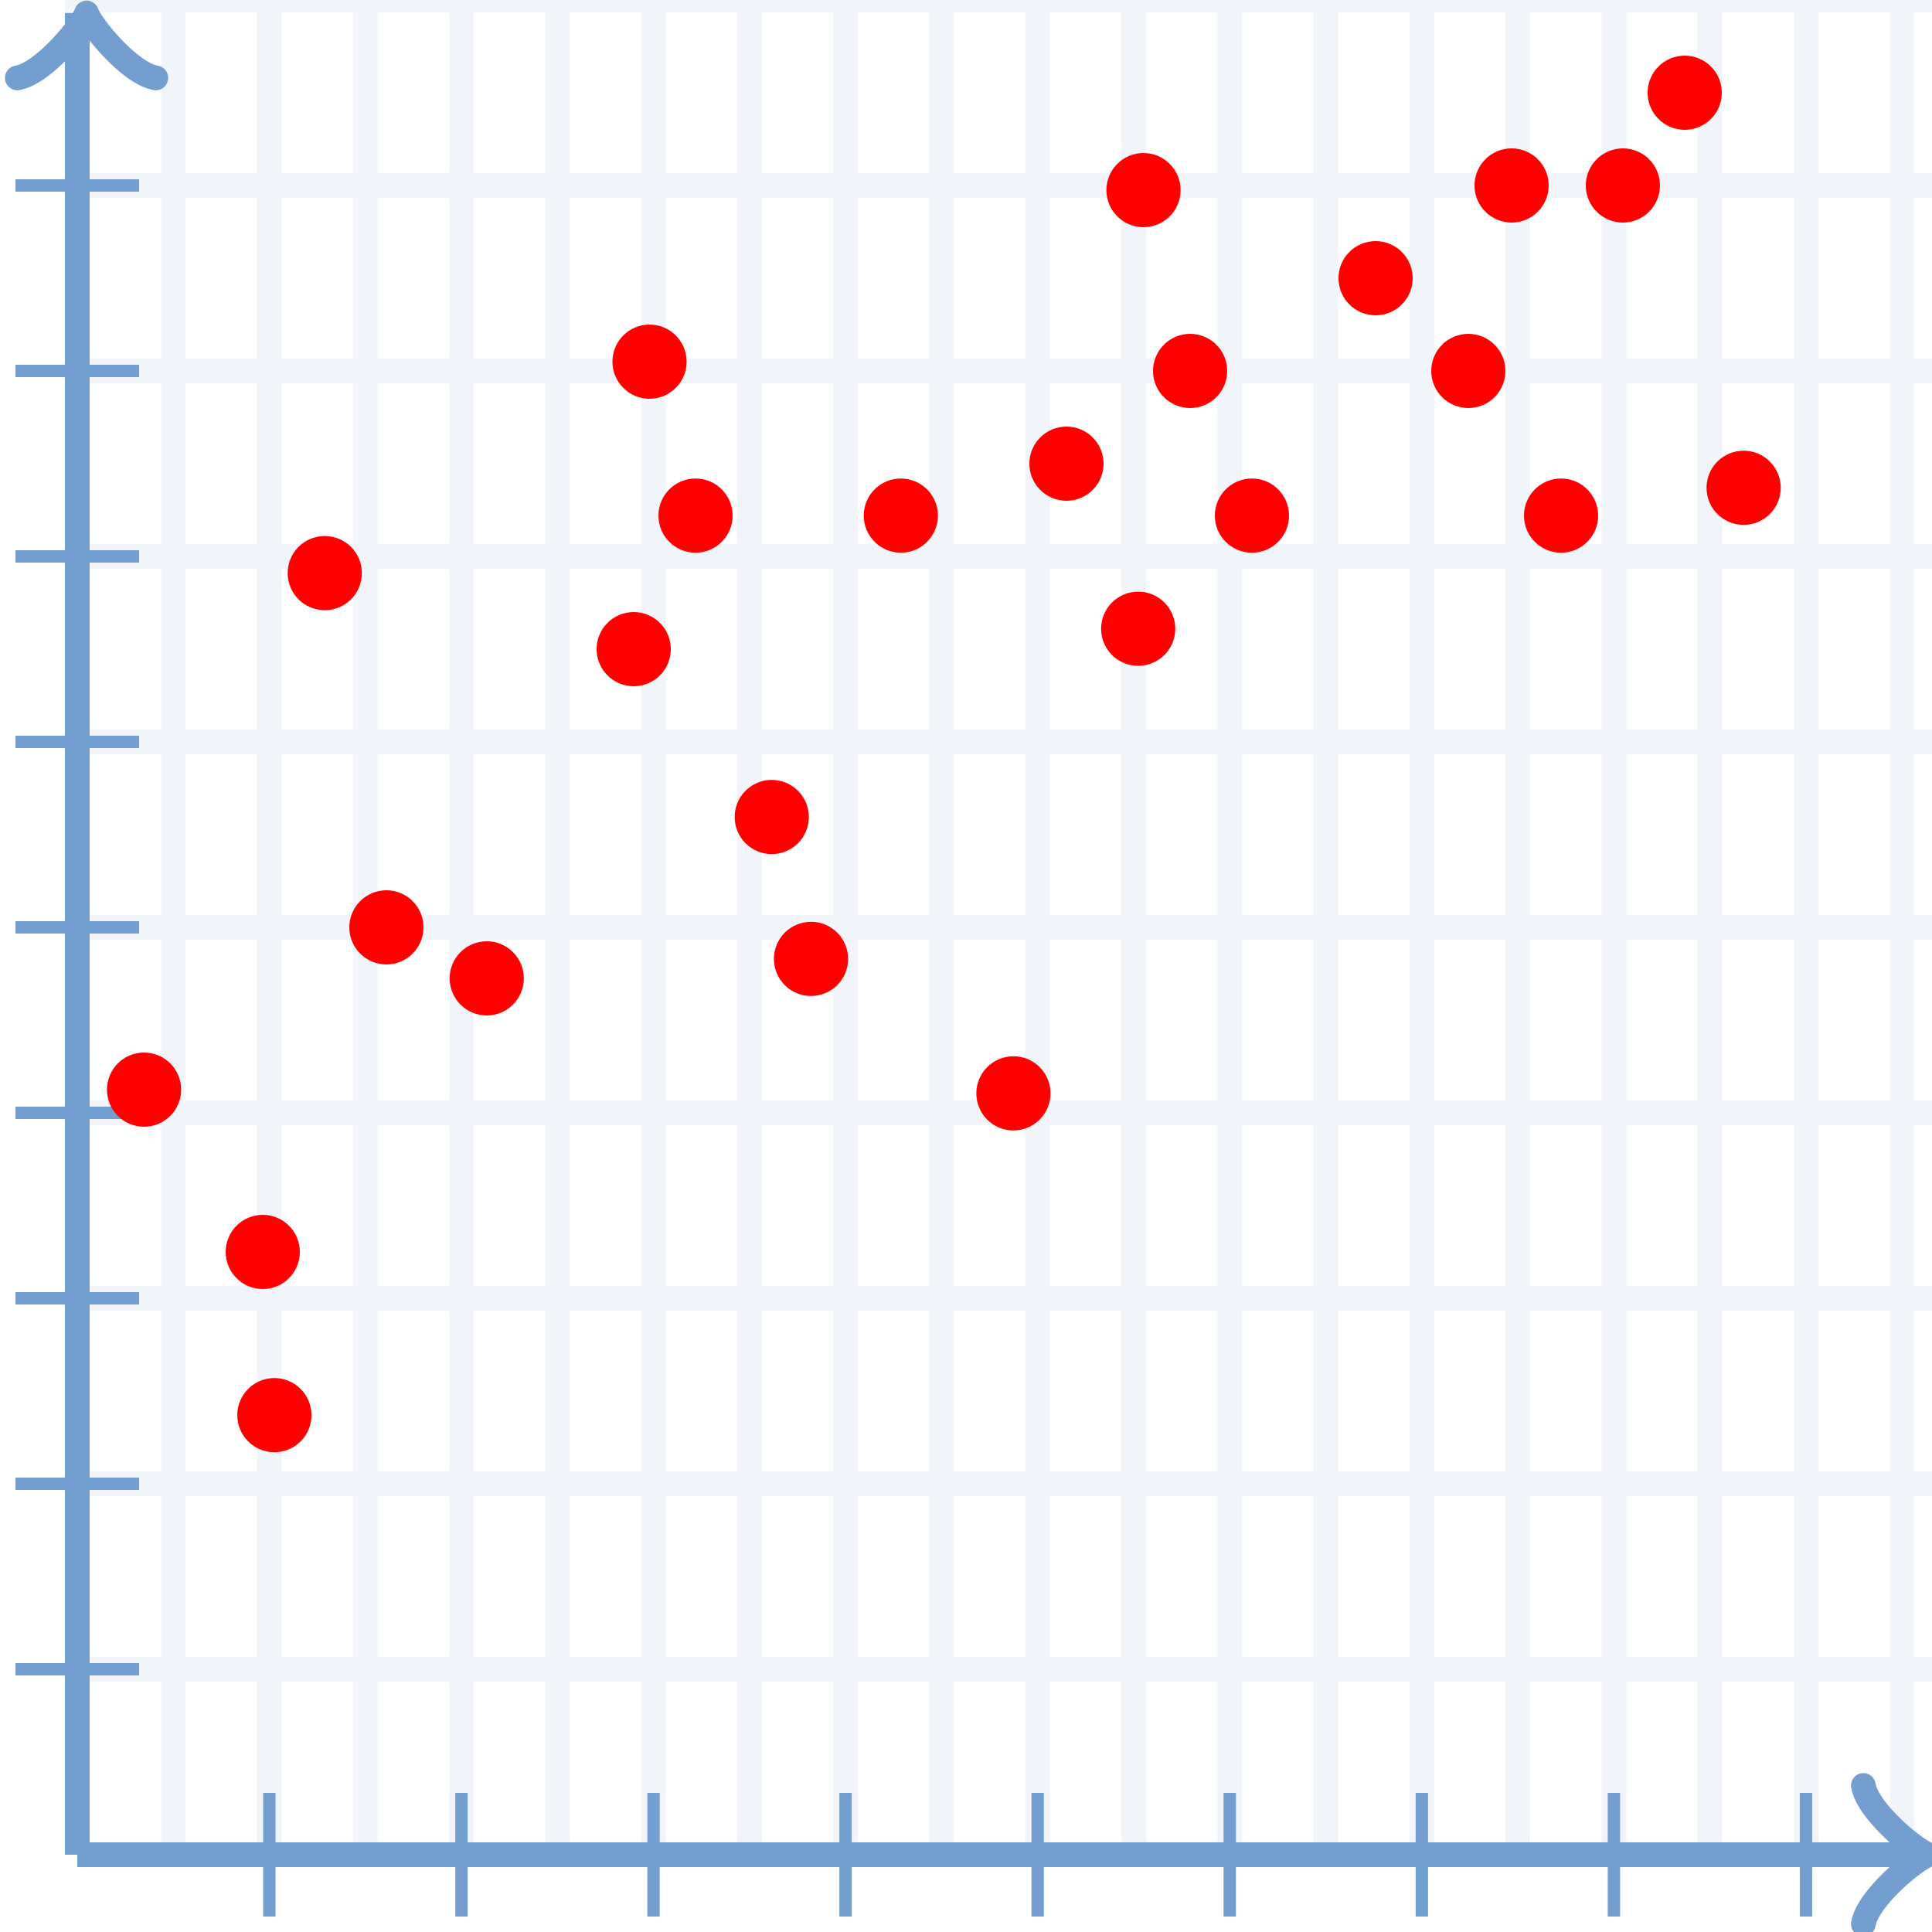 <svg xmlns="http://www.w3.org/2000/svg" width="156.25" height="156.25" viewBox="0 0 156.25 156.25"><defs><clipPath id="a"><path d="M6.25 0h150v150h-150z"/></clipPath></defs><path fill="none" stroke="#729fcf" d="M6.25 150V0M14.017 150V0M21.784 150V0M29.552 150V0M37.319 150V0M45.086 150V0M52.853 150V0M60.62 150V0M68.387 150V0M76.154 150V0M83.922 150V0M91.689 150V0M99.456 150V0M107.223 150V0M114.99 150V0M122.757 150V0M130.525 150V0M138.292 150V0M146.059 150V0M153.826 150V0M6.25 150h150M6.25 135h150M6.25 120h150M6.25 105h150M6.25 90h150M6.25 75h150M6.25 60h150M6.25 45h150M6.25 30h150M6.25 15h150M6.25 0h150" stroke-width="2" opacity=".1"/><path fill="none" stroke="#729fcf" d="M6.25 150" stroke-width="2"/><path fill="none" stroke="#729fcf" d="M150.7 155.6c.35-2.1 4.2-5.25 5.25-5.6-1.05-.35-4.9-3.5-5.25-5.6" stroke-width="2" stroke-linejoin="round" stroke-linecap="round"/><path fill="none" stroke="#729fcf" d="M6.25 150H155.2M6.25 150" stroke-width="2"/><path fill="none" stroke="#729fcf" d="M12.6 6.3C10.5 5.95 7.35 2.1 7 1.05 6.65 2.1 3.5 5.95 1.4 6.3" stroke-width="2" stroke-linejoin="round" stroke-linecap="round"/><path fill="none" stroke="#729fcf" d="M6.25 150V1.05" stroke-width="2"/><path fill="none" stroke="#729fcf" d="M21.784 155v-10M37.319 155v-10M52.853 155v-10M68.387 155v-10M83.922 155v-10M99.456 155v-10M114.99 155v-10M130.525 155v-10M146.059 155v-10M1.25 135h10M1.25 120h10M1.25 105h10M1.25 90h10M1.25 75h10M1.25 60h10M1.25 45h10M1.25 30h10M1.25 15h10"/><ellipse cx="141.015" cy="39.45" rx="2" ry="2" stroke="#f00" fill="#f00" stroke-width="2" clip-path="url(#a)"/><ellipse cx="65.59" cy="77.55" rx="2" ry="2" stroke="#f00" fill="#f00" stroke-width="2" clip-path="url(#a)"/><ellipse cx="39.365" cy="79.125" rx="2" ry="2" stroke="#f00" fill="#f00" stroke-width="2" clip-path="url(#a)"/><ellipse cx="62.415" cy="66.075" rx="2" ry="2" stroke="#f00" fill="#f00" stroke-width="2" clip-path="url(#a)"/><ellipse cx="11.65" cy="88.125" rx="2" ry="2" stroke="#f00" fill="#f00" stroke-width="2" clip-path="url(#a)"/><ellipse cx="21.25" cy="101.25" rx="2" ry="2" stroke="#f00" fill="#f00" stroke-width="2" clip-path="url(#a)"/><ellipse cx="26.265" cy="46.35" rx="2" ry="2" stroke="#f00" fill="#f00" stroke-width="2" clip-path="url(#a)"/><ellipse cx="118.75" cy="30" rx="2" ry="2" stroke="#f00" fill="#f00" stroke-width="2" clip-path="url(#a)"/><ellipse cx="52.53" cy="29.25" rx="2" ry="2" stroke="#f00" fill="#f00" stroke-width="2" clip-path="url(#a)"/><ellipse cx="92.48" cy="15.375" rx="2" ry="2" stroke="#f00" fill="#f00" stroke-width="2" clip-path="url(#a)"/><ellipse cx="92.05" cy="50.85" rx="2" ry="2" stroke="#f00" fill="#f00" stroke-width="2" clip-path="url(#a)"/><ellipse cx="22.19" cy="114.45" rx="2" ry="2" stroke="#f00" fill="#f00" stroke-width="2" clip-path="url(#a)"/><ellipse cx="81.96" cy="88.425" rx="2" ry="2" stroke="#f00" fill="#f00" stroke-width="2" clip-path="url(#a)"/><ellipse cx="72.855" cy="41.7" rx="2" ry="2" stroke="#f00" fill="#f00" stroke-width="2" clip-path="url(#a)"/><ellipse cx="31.25" cy="75" rx="2" ry="2" stroke="#f00" fill="#f00" stroke-width="2" clip-path="url(#a)"/><ellipse cx="51.25" cy="52.5" rx="2" ry="2" stroke="#f00" fill="#f00" stroke-width="2" clip-path="url(#a)"/><ellipse cx="56.25" cy="41.7" rx="2" ry="2" stroke="#f00" fill="#f00" stroke-width="2" clip-path="url(#a)"/><ellipse cx="86.25" cy="37.5" rx="2" ry="2" stroke="#f00" fill="#f00" stroke-width="2" clip-path="url(#a)"/><ellipse cx="96.25" cy="30" rx="2" ry="2" stroke="#f00" fill="#f00" stroke-width="2" clip-path="url(#a)"/><ellipse cx="101.25" cy="41.7" rx="2" ry="2" stroke="#f00" fill="#f00" stroke-width="2" clip-path="url(#a)"/><ellipse cx="111.25" cy="22.5" rx="2" ry="2" stroke="#f00" fill="#f00" stroke-width="2" clip-path="url(#a)"/><ellipse cx="126.25" cy="41.7" rx="2" ry="2" stroke="#f00" fill="#f00" stroke-width="2" clip-path="url(#a)"/><ellipse cx="131.25" cy="15" rx="2" ry="2" stroke="#f00" fill="#f00" stroke-width="2" clip-path="url(#a)"/><ellipse cx="136.25" cy="7.5" rx="2" ry="2" stroke="#f00" fill="#f00" stroke-width="2" clip-path="url(#a)"/><ellipse cx="122.25" cy="15" rx="2" ry="2" stroke="#f00" fill="#f00" stroke-width="2" clip-path="url(#a)"/></svg>

